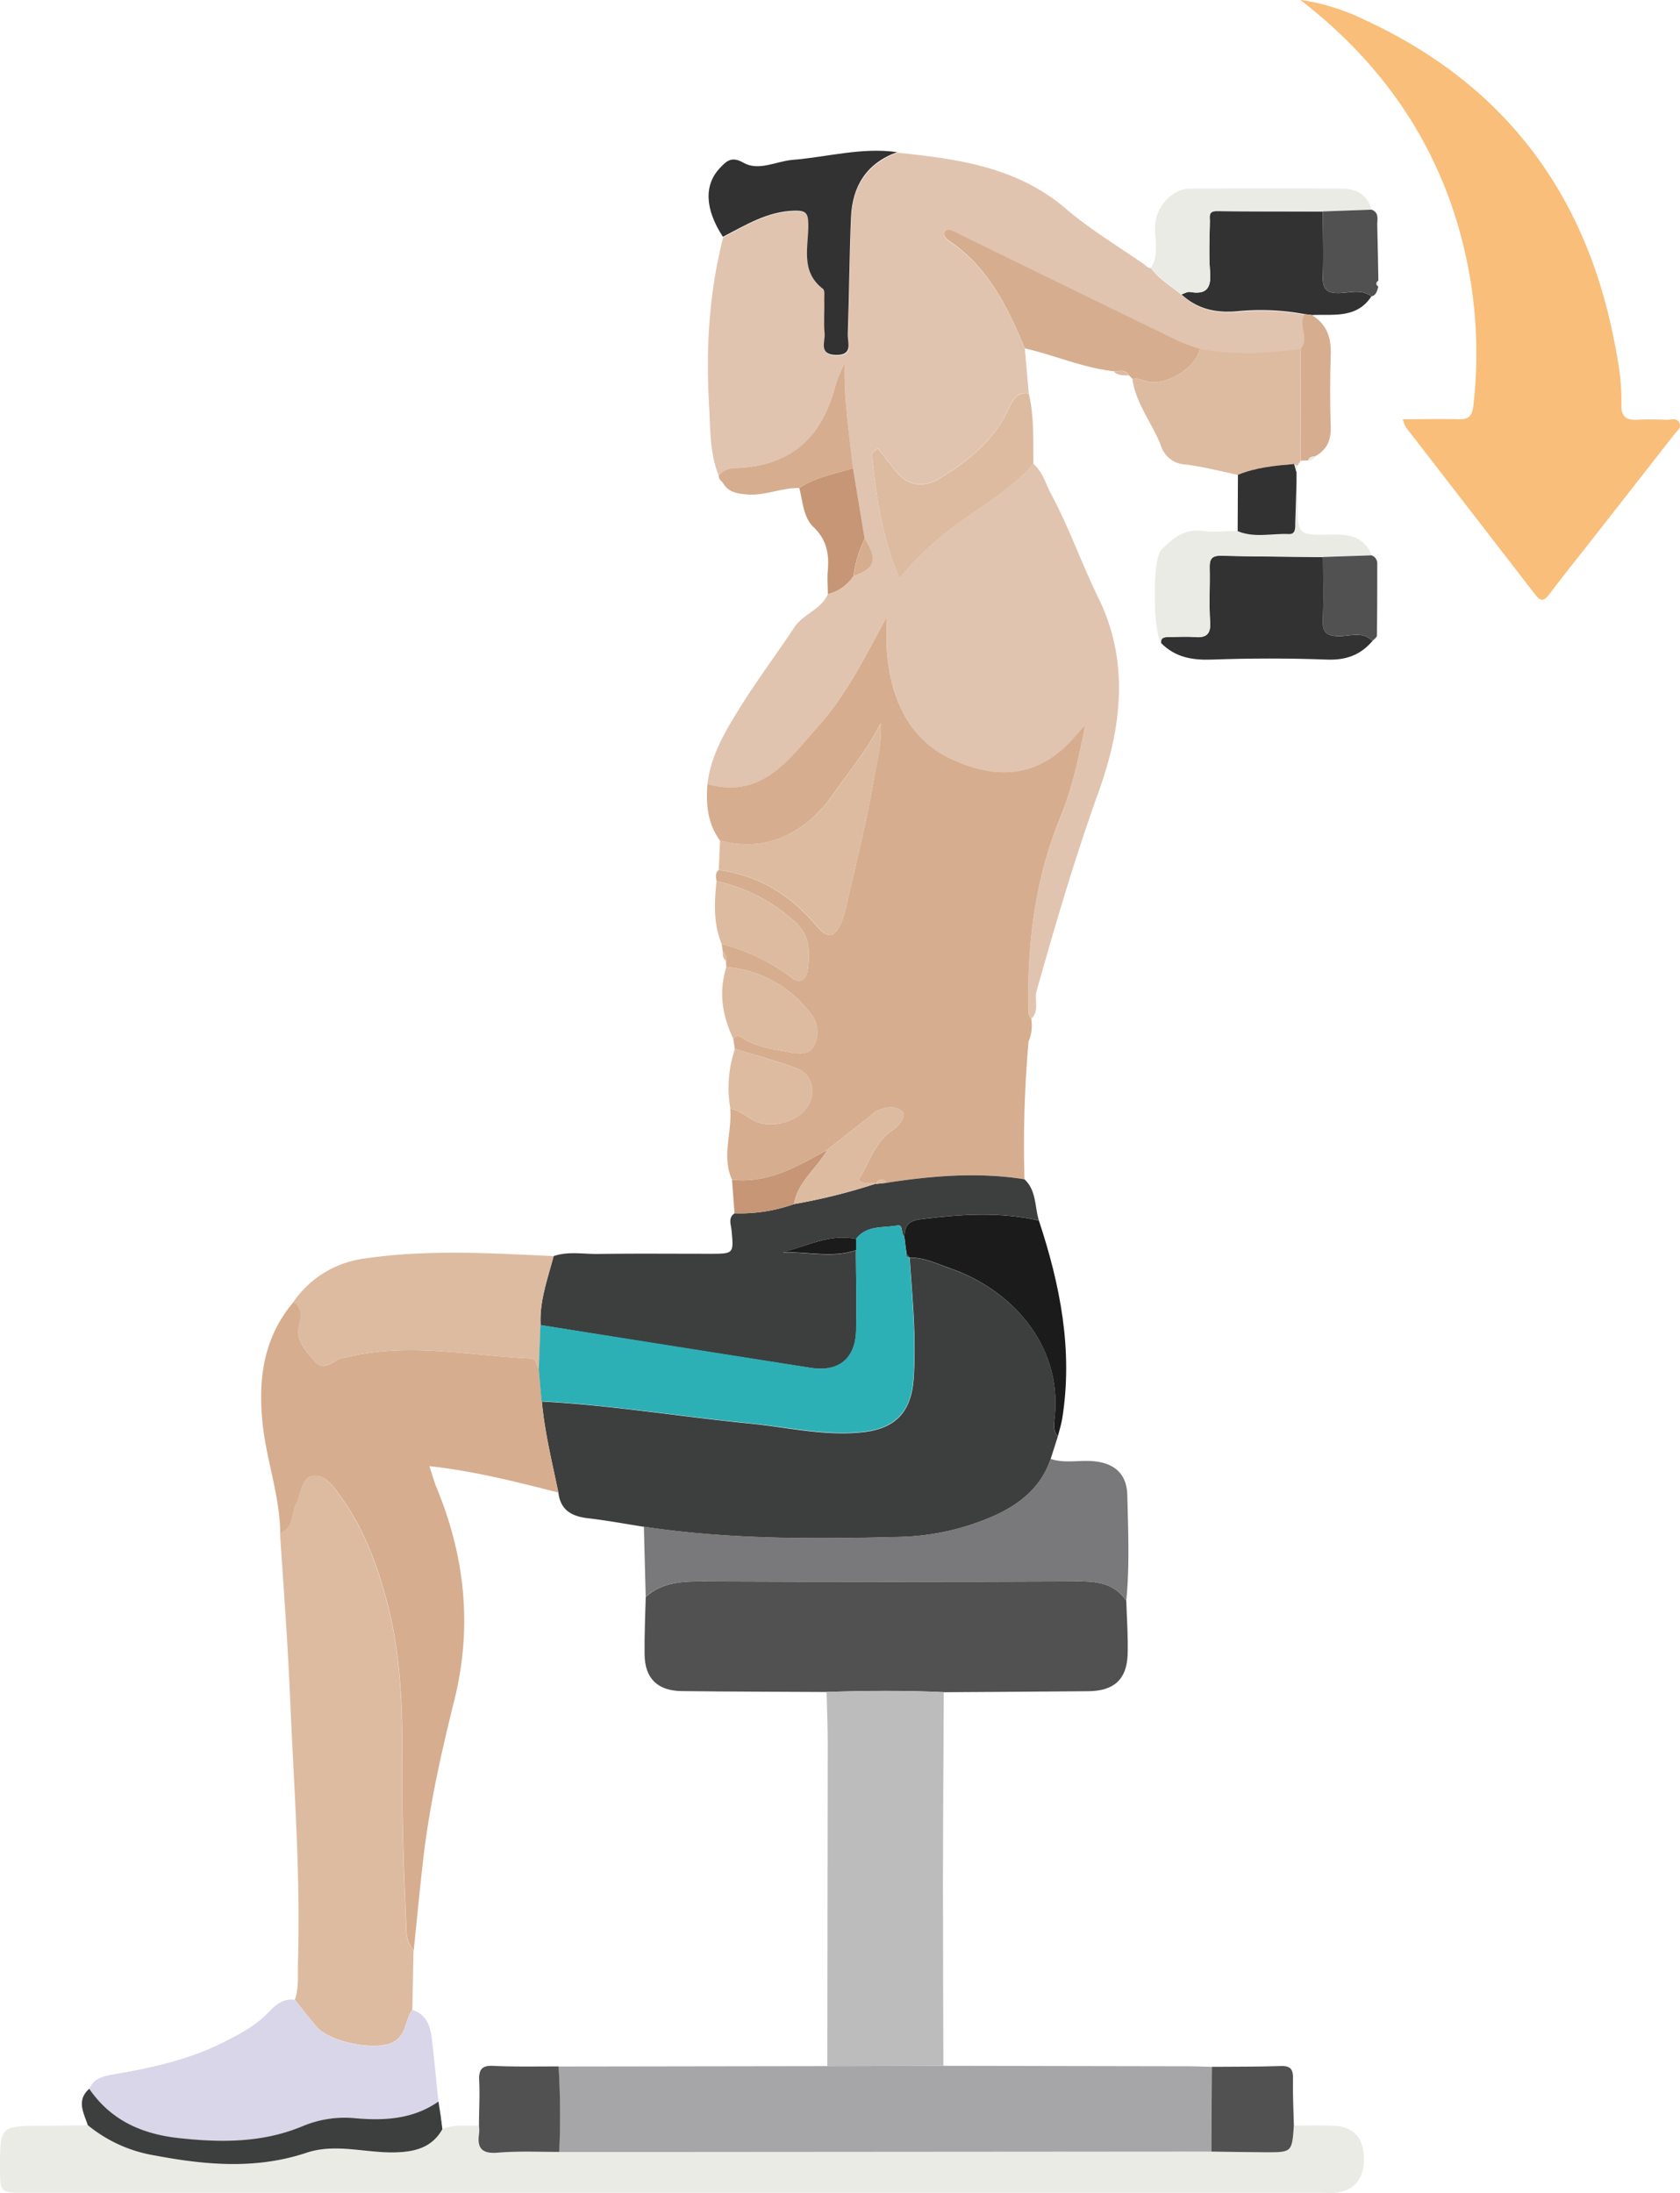 <svg xmlns="http://www.w3.org/2000/svg" viewBox="0 0 450.32 587.7"><title>ex_d2_6_2</title><g id="Layer_2" data-name="Layer 2"><g id="Layer_1-2" data-name="Layer 1"><path d="M274.7,93.42q.53,6,1.06,12c-3.3-.55-4.48,2.11-5.44,4.2-3.88,8.38-10.74,13.81-18.23,18.44-3.87,2.39-8.26,2.6-11.66-1.49-1.77-2.11-3.44-4.31-5.16-6.46l-1.56,1.29c1,11.35,2.72,22.57,7.36,33.55a83.3,83.3,0,0,1,15.2-14.26c7.07-5.26,14.85-9.6,20.69-16.39,2.55,2.11,3.28,5.31,4.76,8.06,4.85,9,8.22,18.75,12.75,28,8.36,17.09,6.18,34.78-.07,52.11s-11.49,35.23-16.52,53.07c-.71,2.49.85,5.39-1.47,7.53-.83-.76-.74-1.78-.76-2.77-.31-17.68,1.82-34.89,8.63-51.43,3.08-7.51,4.84-15.51,6.64-24.59-1.45,1.61-2.12,2.32-2.75,3.06-10.11,11.87-21.88,11.56-33.75,5.84-10.9-5.24-15.63-16.2-16.67-28.27-.28-3.15-.05-6.34-.05-9.51-5.6,10.23-10.59,20.56-18.17,29.07-7.86,8.81-15,19.83-29.9,15.71.87-7.8,4.86-14.33,8.84-20.74,4.52-7.27,9.7-14.13,14.43-21.28,2.4-3.64,7.18-4.75,9-8.89a11.39,11.39,0,0,0,6.87-4.85c5.88-2.11,6.54-4.35,3-10q-1.56-9.45-3.13-18.89c-1-9.28-2.5-18.53-2.22-28a31.13,31.13,0,0,0-2.73,6.79C220,118,211.2,125.09,197,125.45a5.48,5.48,0,0,0-4.33,2.1c-2.47-6.12-2.24-12.67-2.61-19-.88-15.12,0-30.17,3.79-44.94,6.11-3.19,12-6.91,19.28-7,3-.06,3.57.69,3.62,3.52.12,6-2.29,12.7,3.93,17.46.53.41.33,1.88.34,2.86,0,3-.2,6,.09,9,.22,2.18-1.83,5.69,3,5.81s3.14-3.32,3.22-5.58c.36-10.44.42-20.89.86-31.32.34-8.37,4.19-14.5,12.36-17.44,16.14,1.68,32,3.77,45.13,15,6.48,5.54,13.92,10,20.93,14.87l1.1.9a6.2,6.2,0,0,0,.87.24c2.13,3,5.42,4.79,8.18,7.14,4.24,3.89,9.05,5,14.88,4.53a64.36,64.36,0,0,1,18.2.77c-2,2.91,1.35,6.44-1.09,9.29-9,1.24-18,1.76-27.05,0A48.36,48.36,0,0,1,316,91.56Q285.92,77,255.91,62.24c-.95-.46-2-1.06-2.63,0s.4,1.89,1.2,2.43C264.88,71.67,270.09,82.33,274.7,93.42Z" fill="#e1c4af"/><path d="M189.63,210.16c14.86,4.12,22-6.9,29.9-15.71,7.58-8.51,12.57-18.84,18.17-29.07,0,3.17-.23,6.36.05,9.51,1,12.07,5.77,23,16.67,28.27,11.87,5.72,23.64,6,33.75-5.84.63-.74,1.3-1.45,2.75-3.06-1.8,9.08-3.56,17.08-6.64,24.59-6.81,16.54-8.94,33.75-8.63,51.43,0,1-.07,2,.76,2.77a11,11,0,0,1-.36,5.17c-.11.31-.23.63-.35.94a315.89,315.89,0,0,0-1.09,36.92c-12.36-2-24.64-1-36.9.93-1.11-1.18-2.1-1.21-2.92.31l.08-.12c-1.51-.36-3.3.57-4.69-1.05,2.91-4.48,4.17-9.92,9-13.17,1.56-1.05,4-3.76,2.68-5.11-1.66-1.65-4.94-1.28-7.4.16a9.36,9.36,0,0,0-1.12,1l-11.63,9.12c-7.94,4.47-15.82,9.13-25.51,8-2.83-6.28.08-12.7-.47-19,2.33.43,4.12,1.95,6.11,3.05,4.66,2.57,12.36.52,14.87-4,2.16-3.86.85-8.45-3.24-9.92-5.42-2-11-3.46-16.51-5.16l-.42-2.72c1.35-1.5,2.46-.11,3.46.43,3.72,2,7.86,2.47,11.88,3.22,2.23.42,5.17.66,6.28-1.7a7.83,7.83,0,0,0-.35-8,31.32,31.32,0,0,0-23.14-13.17l-.09-1.69a1.92,1.92,0,0,0-.81-2.29c-.11-.73-.22-1.45-.32-2.17a52.34,52.34,0,0,1,18.9,9.14c2.6,1.91,3.95-.46,4.18-2.24.57-4.43.67-8.94-3-12.48a45.37,45.37,0,0,0-21.47-11.28c-.17-1.08-.41-2.16.56-3,10.64,1.45,19.15,6.63,26,14.73,3.32,3.91,5.23,3.59,7.13-1.22a24,24,0,0,0,1-3.33c2.59-11.58,5.56-23.09,7.55-34.77.82-4.78,2.18-9.67,1.74-14.76-3.38,6.91-8.27,12.65-12.53,18.77-8,11.55-19.14,15.92-30.55,12.65C189.64,220.68,189.2,215.51,189.63,210.16Z" fill="#d6ad8e"/><path d="M376,112.37c5.27,0,10.07-.13,14.86,0,2.69.1,3.75-.76,4.06-3.54a121.8,121.8,0,0,0-5.4-52.53c-7.69-23-21.75-41.49-41-56.35a59.11,59.11,0,0,1,17.64,5.54C402.7,22.47,424.51,51,432.46,90.26c1.22,6,2.32,12.08,2.16,18.25-.08,3.08,1.24,4.15,4.18,4,2.65-.15,5.32-.07,8,0,1.11,0,2.55-.52,3.24.57.93,1.46-.54,2.41-1.31,3.41q-11.18,14.32-22.39,28.62c-3.68,4.7-7.45,9.34-11,14.11-1.32,1.76-2.26,2.18-3.75.25q-17.32-22.45-34.7-44.89A11.85,11.85,0,0,1,376,112.37Z" fill="#f8be7a"/><path d="M283.55,385c-.64,2-1.29,4-1.93,6.05-2.52,7.43-8,11.92-14.87,15.08a66.27,66.27,0,0,1-26.06,5.81c-22.74.59-45.5.66-68.1-2.74-5-.78-10-1.71-15-2.29-4.32-.5-7.36-2.15-7.91-6.85-1.68-8.11-3.67-16.16-4.44-24.43,18.77,1,37.31,4.1,56,5.93,9.9,1,19.72,3.36,29.77,2.33,9.1-.93,13.27-5.48,13.9-14.47.76-10.83-.36-21.57-1.08-32.33,3.93-.08,7.38,1.7,10.95,2.92,16.06,5.52,29.72,20.11,28,39.27C282.61,381.12,282,383.23,283.55,385Z" fill="#3d3f3e"/><path d="M145.22,375.59c.77,8.27,2.76,16.32,4.44,24.43-11.25-2.85-22.5-5.75-34.56-7.07.81,2.48,1.28,4.25,2,5.93,7.57,18.46,9.55,37.23,4.67,56.85-3.51,14.12-6.7,28.37-8.36,42.87-.91,8-1.69,16.12-2.52,24.19a8.68,8.68,0,0,1-1.93-5.5c-.39-9.52-.83-19-1-28.58-.36-19.59,1-39.27-4-58.56-2.65-10.24-6.18-20.07-12.39-28.72-1.9-2.65-4.16-6.26-7.52-5.88s-3.3,4.82-4.67,7.54-.57,6.47-4.27,7.84c-.08-10-3.69-19.49-4.72-29.38-1.24-12,.22-23.14,8.36-32.66,2.16,1.68,2.16,3.64,1.45,6.18C79,359.14,82,362,84.24,364.72s4.46.72,6.6-.5a4.26,4.26,0,0,1,1-.18c16.78-4.46,33.55-.75,50.32.06,1.83.09,1.49,2,2.32,2.9C144.71,369.86,145,372.73,145.22,375.59Z" fill="#d6ad8e"/><path d="M346.82,569.69c3.66,0,7.32-.1,11,.07,5.12.23,7.81,3.42,7.8,9,0,5.32-2.93,8.66-7.91,8.95-1.16.07-2.32,0-3.49,0H6.84c-6.83,0-6.83,0-6.84-6.6,0-11.35,0-11.34,11.55-11.37,4,0,8-.09,12-.14a38,38,0,0,0,17.9,8.12C55,580.26,68.6,581.5,82.17,577c7.79-2.6,15.81.1,23.73-.1,5.22-.13,9.87-1.27,12.68-6.22,3.16-1.46,6.53-.78,9.81-1a10.28,10.28,0,0,1,.07,2c-.65,4,.58,5.64,5,5.28,5.45-.46,11-.17,16.46-.2h28l146.84-.11c4.82.06,9.64.16,14.45.18C346.31,576.87,346.31,576.85,346.82,569.69Z" fill="#ebebe6"/><path d="M75.05,410.93c3.7-1.37,2.93-5.19,4.27-7.84S80.61,396,84,395.55s5.62,3.23,7.52,5.88c6.21,8.65,9.74,18.48,12.39,28.72,5,19.29,3.65,39,4,58.56.18,9.53.62,19.06,1,28.58a8.68,8.68,0,0,0,1.93,5.5q-.16,7.92-.31,15.85c-2,2.75-1.65,6.91-5.17,8.7-4.77,2.42-16.83,0-20.39-4.06-2.07-2.36-4-4.88-5.92-7.33,1.1-3.22.73-6.58.82-9.88.72-23.89-1.12-47.72-2.14-71.57C77.12,440,76,425.45,75.05,410.93Z" fill="#ddbba1"/><path d="M324.71,576.66l-146.84.11h-28a216.15,216.15,0,0,0-.17-22.91l72-.11,31.12-.08,65.51.12c2.15,0,4.29.1,6.44.16Q324.78,565.29,324.71,576.66Z" fill="#a6a6a8"/><path d="M301.9,429c.14,4.8.51,9.61.36,14.4-.21,6.68-3.66,9.8-10.47,9.87q-19.41.17-38.81.27c-10.47-.5-20.94-.41-31.42-.06-12.94-.07-25.89-.08-38.84-.24-6.48-.08-9.87-3.42-9.94-9.8-.07-5.13.18-10.27.3-15.41,4.67-4.22,10.31-4.23,16.2-4.2q49.56.21,99.14,0C293.81,423.76,298.57,424.2,301.9,429Z" fill="#515152"/><path d="M221.56,453.46c10.48-.35,20.95-.44,31.42.06-.08,16.93-.2,33.87-.22,50.81,0,16.44.07,32.89.11,49.33l-31.12.08q.06-43.17.12-86.33C221.87,462.76,221.67,458.11,221.56,453.46Z" fill="#bdbcbd"/><path d="M237.71,317c12.26-1.89,24.54-2.9,36.9-.93,3.22,3,2.72,7.32,3.86,11.05-10.58-2.43-21.16-1.67-31.81-.34-3.33.42-4.12,1.95-4.25,4.67-1-.79-.22-3.32-1.85-3-3.82.7-8.25-.14-11.09,3.62-7.07-1.49-13.21,1.91-19.69,3.61,6.58-.23,13.19,1.63,19.65-.57,0,7.15.23,14.31.06,21.45-.18,7.58-4.62,11.24-12.15,10.07Q181.1,361,144.91,355.16c-.35-6.45,1.9-12.41,3.48-18.5,3.89-1.34,7.9-.53,11.85-.58,10-.14,20-.05,30-.05,6.48,0,6.44,0,5.85-6.29-.14-1.55-1-3.32.82-4.56a43,43,0,0,0,15.94-2.47,158,158,0,0,0,22.05-5.51l-.08.12Z" fill="#3d3f3e"/><path d="M301.9,429c-3.33-4.78-8.09-5.22-13.48-5.19q-49.58.25-99.14,0c-5.89,0-11.53,0-16.2,4.2l-.49-18.85c22.6,3.4,45.36,3.33,68.1,2.74a66.27,66.27,0,0,0,26.06-5.81c6.91-3.16,12.35-7.65,14.87-15.08,3.56,1.2,7.22.37,10.84.57,6,.33,9.56,3.22,9.71,9.12C302.4,410.12,302.82,419.56,301.9,429Z" fill="#79787a"/><path d="M79.06,536c2,2.45,3.85,5,5.92,7.33,3.56,4.09,15.62,6.48,20.39,4.06,3.52-1.79,3.19-6,5.17-8.7,3.91,1.24,4.84,4.48,5.25,8,.64,5.53,1.16,11.08,1.74,16.62-6.79,4.75-14.48,5.18-22.33,4.48a29.09,29.09,0,0,0-14.08,2.13c-10.76,4.49-21.91,4.44-33.28,3.18-9.93-1.1-18.15-4.81-23.92-13.2,1.07-2.74,3.64-3.43,6-3.84,9.8-1.69,19.45-3.66,28.52-8,4.8-2.33,9.49-4.65,13.28-8.47C73.78,537.44,75.83,535.49,79.06,536Z" fill="#d9d6e9"/><path d="M148.39,336.66c-1.58,6.09-3.83,12-3.48,18.5L144.46,367c-.83-.92-.49-2.81-2.32-2.9-16.77-.81-33.54-4.52-50.32-.06a4.26,4.26,0,0,0-1,.18c-2.14,1.22-4.42,3.2-6.6.5s-5.23-5.58-4.1-9.65c.71-2.54.71-4.5-1.45-6.18a27.45,27.45,0,0,1,19-11.58C114.5,334.82,131.47,335.87,148.39,336.66Z" fill="#ddbba1"/><path d="M321.62,93.5c9,1.75,18,1.23,27.05,0l-.06,30c-.28.44-.56.88-.83,1.32a2.75,2.75,0,0,1-.87-.44c-5.13.43-10.26.88-15.09,2.9-4.71-1-9.38-2.22-14.14-2.79a7.2,7.2,0,0,1-6.53-5.12c-2.33-6-6.66-11.14-7.62-17.74,1.53-.4,2.86.4,4.28.66C313.08,103.26,320.63,98.4,321.62,93.5Z" fill="#ddbba1"/><path d="M240.47,40.78c-8.17,2.94-12,9.07-12.36,17.44-.44,10.43-.5,20.88-.86,31.32-.08,2.26,1.54,5.7-3.22,5.58s-2.74-3.63-3-5.81c-.29-3,0-6-.09-9,0-1,.19-2.45-.34-2.86-6.22-4.76-3.81-11.44-3.93-17.46-.05-2.83-.66-3.58-3.62-3.52-7.32.14-13.17,3.86-19.28,7-4.86-7.46-5.14-14-.65-18.6,1.69-1.74,3-3.07,6.21-1.23,4,2.27,8.65-.37,13-.78C221.74,42.1,231,39.42,240.47,40.78Z" fill="#333232"/><path d="M367.9,171.78c-3.21,3.77-7.11,5.2-12.21,5-10.28-.39-20.59-.37-30.87,0-5.26.19-9.8-.61-13.57-4.41-.2-1.46.82-1.59,1.85-1.62,2.32,0,4.66-.21,7,0,3.08.24,4.51-.57,4.27-4.07-.33-4.8,0-9.64-.12-14.46-.05-2.23.49-3.32,3-3.26,9.13.21,18.26.25,27.39.35,0,5.65.16,11.31-.06,16.95-.14,3.35,1.17,4.21,4.34,4.25C361.91,170.52,365.25,169.1,367.9,171.78Z" fill="#333232"/><path d="M321.62,93.5c-1,4.9-8.54,9.76-13.81,8.78-1.42-.26-2.75-1.06-4.28-.66l.06-.06-1-1,0,0c-1-1.74-2.62-1-4.06-1.07-8.23-.89-15.82-4.3-23.82-6.12-4.61-11.09-9.82-21.75-20.22-28.79-.8-.54-1.82-1.42-1.2-2.43s1.68-.42,2.63,0q30,14.7,60.09,29.32A48.36,48.36,0,0,0,321.62,93.5Z" fill="#d6ad8e"/><path d="M349.76,84.2a64.36,64.36,0,0,0-18.2-.77c-5.83.49-10.64-.64-14.88-4.53.78-.23,1.61-.77,2.33-.64,4.64.81,5.69-1.32,5.34-5.55-.36-4.46-.11-9-.05-13.45,0-1.18-.46-2.71,1.81-2.68,9.49.1,19,.07,28.48.09,0,5.77.19,11.54,0,17.3-.13,3.38.89,4.68,4.43,4.59,2.84-.08,5.91-1.13,8.58.87-3.92,6-10.15,4.75-15.88,5Z" fill="#333232"/><path d="M242.41,331.46c.13-2.72.92-4.25,4.25-4.67,10.65-1.33,21.23-2.09,31.81.34,5.72,17.26,9.18,34.78,6.26,53.05-.26,1.61-.78,3.19-1.18,4.78-1.51-1.73-.94-3.84-.77-5.72,1.7-19.16-12-33.75-28-39.27-3.57-1.22-7-3-10.95-2.92l0,0-.81-.94C242.78,334.53,242.59,333,242.41,331.46Z" fill="#1b1b1c"/><path d="M193,225.22c11.41,3.27,22.52-1.1,30.55-12.65,4.26-6.12,9.15-11.86,12.53-18.77.44,5.09-.92,10-1.74,14.76-2,11.68-5,23.19-7.55,34.77a24,24,0,0,1-1,3.33c-1.9,4.81-3.81,5.13-7.13,1.22-6.86-8.1-15.37-13.28-26-14.73Z" fill="#ddbba1"/><path d="M277,124.3c-5.84,6.79-13.62,11.13-20.69,16.39A83.3,83.3,0,0,0,241.07,155c-4.64-11-6.32-22.2-7.36-33.55l1.56-1.29c1.72,2.15,3.39,4.35,5.16,6.46,3.4,4.09,7.79,3.88,11.66,1.49,7.49-4.63,14.35-10.06,18.23-18.44,1-2.09,2.14-4.75,5.44-4.2C277.23,111.64,276.91,118,277,124.3Z" fill="#ddbba1"/><path d="M23.92,559.83c5.77,8.39,14,12.1,23.92,13.2,11.37,1.26,22.52,1.31,33.28-3.18a29.09,29.09,0,0,1,14.08-2.13c7.85.7,15.54.27,22.33-4.48.23,1.5.47,3,.7,4.51.06.54.12,1.08.19,1.62s.11.85.16,1.28c-2.81,5-7.46,6.09-12.68,6.22-7.92.2-15.94-2.5-23.73.1-13.57,4.53-27.15,3.29-40.75.72a38,38,0,0,1-17.9-8.12C22.45,566.27,20.4,562.94,23.92,559.83Z" fill="#3d3f3e"/><path d="M354.64,149.28c-9.13-.1-18.26-.14-27.39-.35-2.53-.06-3.07,1-3,3.26.12,4.82-.21,9.66.12,14.46.24,3.5-1.19,4.31-4.27,4.07-2.32-.18-4.66,0-7,0-1,0-2.05.16-1.85,1.62-2.25-3-2.4-22.48,0-24.94,3-3.13,6.21-5.76,11.14-5.1,3.08.41,6.27,0,9.4,0,4.48,1.89,9.15.57,13.73.78,1.83.09,1.67-1.69,1.71-3,.12-3.64.22-7.28.34-10.92.08,1.81.23,3.62.24,5.43,0,8.73,0,8.9,9,8.67,4.81-.13,8.84.54,10.87,5.53Z" fill="#ebebe6"/><path d="M354.59,56.67c-9.5,0-19,0-28.48-.09-2.27,0-1.79,1.5-1.81,2.68-.06,4.48-.31,9,.05,13.45.35,4.23-.7,6.36-5.34,5.55-.72-.13-1.55.41-2.33.64-2.76-2.35-6.05-4.09-8.18-7.14,2.37-3.65.89-7.7,1.12-11.55.29-4.67,4.5-9.61,9.12-9.64,13.74-.12,27.48-.16,41.22,0,3.53,0,6.63,1.65,7.69,5.58Z" fill="#ebebe6"/><path d="M324.71,576.66q.06-11.37.11-22.72c6.16-.06,12.32,0,18.47-.21,2.78-.11,3.35,1,3.3,3.51-.09,4.15.13,8.3.23,12.45-.51,7.16-.51,7.18-7.66,7.15C334.35,576.82,329.53,576.72,324.71,576.66Z" fill="#515152"/><path d="M194.69,259.19a31.32,31.32,0,0,1,23.14,13.17,7.83,7.83,0,0,1,.35,8c-1.11,2.36-4.05,2.12-6.28,1.7-4-.75-8.16-1.2-11.88-3.22-1-.54-2.11-1.93-3.46-.43C193.59,272.23,192.6,265.86,194.69,259.19Z" fill="#ddbba1"/><path d="M192.63,127.55a5.48,5.48,0,0,1,4.33-2.1c14.24-.36,23-7.49,26.73-21.18a31.13,31.13,0,0,1,2.73-6.79c-.28,9.48,1.23,18.73,2.22,28-4.88,1.55-10,2.39-14.39,5.32-4.8-.11-9.28,2.16-14.17,1.71-2.64-.25-4.91-.61-6.3-3.1l-.91-1A4.13,4.13,0,0,1,192.63,127.55Z" fill="#d6ad8e"/><path d="M192.06,236.18a45.37,45.37,0,0,1,21.47,11.28c3.69,3.54,3.59,8,3,12.48-.23,1.78-1.58,4.15-4.18,2.24a52.34,52.34,0,0,0-18.9-9.14C191.2,247.57,191.45,241.89,192.06,236.18Z" fill="#ddbba1"/><path d="M214.25,130.81c4.37-2.93,9.51-3.77,14.39-5.32q1.58,9.45,3.13,18.89a32.47,32.47,0,0,0-3,10,11.39,11.39,0,0,1-6.87,4.85c0-2.13-.22-4.28,0-6.4.37-4.43-.34-8.2-3.82-11.55C215.28,138.63,215.22,134.43,214.25,130.81Z" fill="#c69676"/><path d="M197,281.13c5.51,1.7,11.09,3.21,16.51,5.16,4.09,1.47,5.4,6.06,3.24,9.92-2.51,4.49-10.21,6.54-14.87,4-2-1.1-3.78-2.62-6.11-3.05A32.44,32.44,0,0,1,197,281.13Z" fill="#ddbba1"/><path d="M354.59,56.67l13.06-.48c2.14.81,1.47,2.68,1.52,4.22.14,4.93.2,9.87.3,14.8-.68.52-.71,1.06,0,1.61-.37,1.05-.46,2.29-1.86,2.61-2.67-2-5.74-1-8.58-.87-3.54.09-4.56-1.21-4.43-4.59C354.78,68.21,354.6,62.44,354.59,56.67Z" fill="#515152"/><path d="M354.64,149.28l13-.44a2.29,2.29,0,0,1,1.53,2.28c0,6.41,0,12.83-.1,19.24,0,.48-.76.95-1.17,1.42-2.65-2.68-6-1.26-9-1.3-3.17,0-4.48-.9-4.34-4.25C354.8,160.59,354.64,154.93,354.64,149.28Z" fill="#515152"/><path d="M349.76,84.2l1.94.28c3.95,2.44,5.17,6,5,10.56-.22,6.47-.2,13,0,19.43.11,3.53-1.07,6.09-4.13,7.8-.81.1-1.62.19-1.93,1.12l-2,.1.06-30C351.11,90.64,347.77,87.11,349.76,84.2Z" fill="#d6ad8e"/><path d="M347.53,129.21c-.12,3.64-.22,7.28-.34,10.92,0,1.32.12,3.1-1.71,3-4.58-.21-9.25,1.11-13.73-.78l.07-15.09c4.83-2,10-2.47,15.09-2.9.21.74.42,1.49.62,2.24Z" fill="#333232"/><path d="M212.82,322.71a43,43,0,0,1-15.94,2.47l-.66-9c9.69,1.09,17.57-3.57,25.51-8C219,313.15,213.83,316.65,212.82,322.71Z" fill="#c69676"/><path d="M298.52,99.54c1.44,0,3.07-.67,4.06,1.07C301.15,100.56,299.64,100.78,298.52,99.54Z" fill="#ddbba1"/><path d="M350.64,123.39c.31-.93,1.12-1,1.93-1.12C352.24,123.2,351.49,123.38,350.64,123.39Z" fill="#ebebe6"/><path d="M193.79,255.21a1.92,1.92,0,0,1,.81,2.29A2.32,2.32,0,0,1,193.79,255.21Z" fill="#ddbba1"/><path d="M347.53,126.61c-.2-.75-.41-1.5-.62-2.24a2.75,2.75,0,0,0,.87.44C347.7,125.41,347.61,126,347.53,126.61Z" fill="#ebebe6"/><path d="M302.55,100.58l1,1Z" fill="#ddbba1"/><path d="M192.87,128.38l.91,1Z" fill="#e1c4af"/><path d="M369.44,76.82c-.68-.55-.65-1.09,0-1.61Z" fill="#ebebe6"/><path d="M307.63,71.52l-1.1-.9Z" fill="#ebebe6"/><path d="M275.7,279.16c.12-.31.24-.63.35-.94C275.93,278.53,275.82,278.85,275.7,279.16Z" fill="#e1c4af"/><path d="M228.79,154.4a32.47,32.47,0,0,1,3-10C235.33,150.05,234.67,152.29,228.79,154.4Z" fill="#d6ad8e"/><path d="M212.82,322.71c1-6.06,6.21-9.56,8.91-14.58L233.36,299a9.36,9.36,0,0,1,1.12-1c2.46-1.44,5.74-1.81,7.4-.16,1.35,1.35-1.12,4.06-2.68,5.11-4.85,3.25-6.11,8.69-9,13.17,1.39,1.62,3.18.69,4.69,1.05A158,158,0,0,1,212.82,322.71Z" fill="#ddbba1"/><path d="M237.71,317l-2.92.31C235.61,315.8,236.6,315.83,237.71,317Z" fill="#ddbba1"/><path d="M242.41,331.46c.18,1.54.37,3.07.55,4.61-.07.6.25.88.81.94l0,0c.72,10.76,1.84,21.5,1.08,32.33-.63,9-4.8,13.54-13.9,14.47-10.05,1-19.87-1.37-29.77-2.33-18.69-1.83-37.23-4.93-56-5.93-.26-2.86-.51-5.73-.76-8.59l.45-11.84q36.21,5.74,72.43,11.46c7.53,1.17,12-2.49,12.15-10.07.17-7.14,0-14.3-.06-21.45,0-1,0-2,0-3,2.84-3.76,7.27-2.92,11.09-3.62C242.19,328.14,241.37,330.67,242.41,331.46Z" fill="#2dafb6"/><path d="M128.39,569.69c0-4,.25-8,.06-12-.14-2.92.6-4.19,3.83-4,5.81.27,11.63.13,17.45.15a216.15,216.15,0,0,1,.17,22.91c-5.49,0-11-.26-16.46.2-4.4.36-5.63-1.31-5-5.28A10.28,10.28,0,0,0,128.39,569.69Z" fill="#515152"/><path d="M229.47,332.06c0,1,0,2,0,3-6.46,2.2-13.07.34-19.65.57C216.26,334,222.4,330.57,229.47,332.06Z" fill="#1b1b1c"/><path d="M243.77,337c-.56-.06-.88-.34-.81-.94Z" fill="#3d3f3e"/><path d="M118.23,567.75a1.2,1.2,0,0,1,.19,1.62C118.35,568.83,118.29,568.29,118.23,567.75Z" fill="#ebebe6"/></g></g></svg>